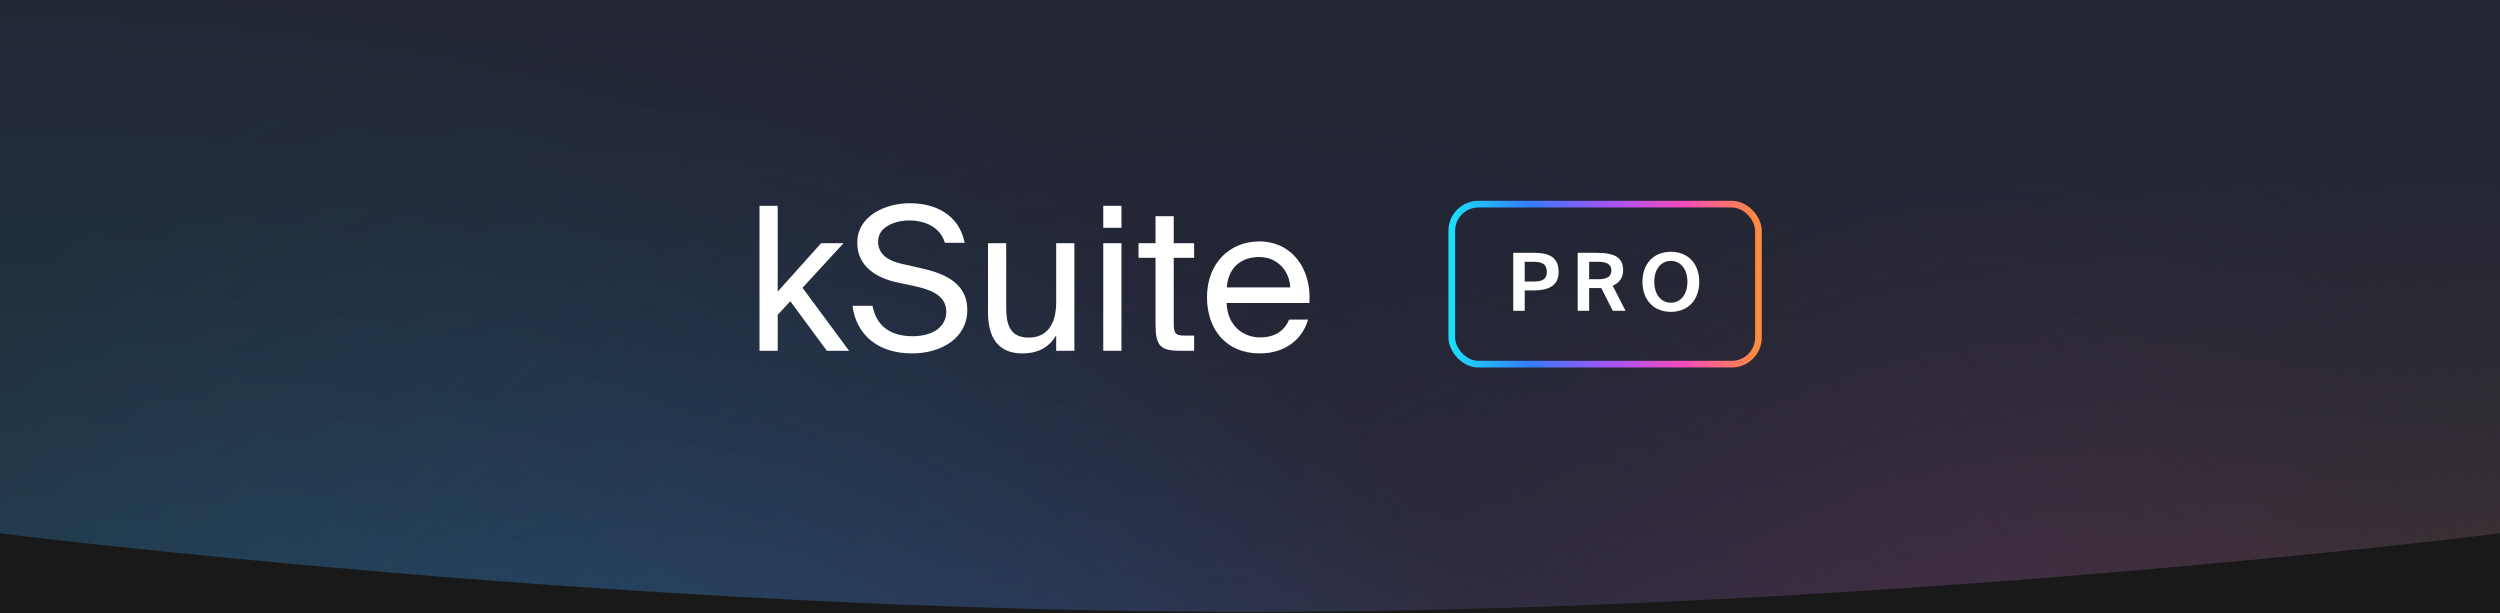 <svg width="375" height="92" viewBox="0 0 375 92" fill="none" xmlns="http://www.w3.org/2000/svg">
<rect x="0" y="0" width="375" height="92" fill="#333333" stroke="none"/>
<g clip-path="url(#clip0_11867_111427)">
<rect width="375" height="124" transform="translate(0 -4)" fill="#222633"/>
<rect width="375" height="124" transform="translate(0 -4)" fill="url(#paint0_radial_11867_111427)"/>
<rect width="375" height="124" transform="translate(0 -4)" fill="url(#paint1_radial_11867_111427)"/>
<rect width="375" height="124" transform="translate(0 -4)" fill="url(#paint2_radial_11867_111427)"/>
<rect width="375" height="124" transform="translate(0 -4)" fill="url(#paint3_radial_11867_111427)" fill-opacity="0.6"/>
<rect width="375" height="124" transform="translate(0 -4)" fill="url(#paint4_radial_11867_111427)" fill-opacity="0.5"/>
<path d="M116.656 30.872V43.742L123.166 36.482H126.526L120.376 43.172L127.366 52.622H124.036L118.546 45.182L116.656 47.222V52.622H113.926V30.872H116.656ZM136.453 30.482C140.353 30.482 143.863 32.222 144.703 36.422H141.733C140.983 33.902 138.523 33.062 136.333 33.062C134.653 33.062 131.713 33.812 131.713 36.242C131.713 38.162 133.243 39.122 135.253 39.572L137.773 40.142C141.103 40.862 145.093 42.122 145.093 46.502C145.093 50.762 141.133 53.012 136.813 53.012C131.683 53.012 128.443 50.222 127.873 45.872H130.873C131.443 48.872 133.543 50.432 136.873 50.432C140.083 50.432 141.943 48.902 141.943 46.772C141.943 44.492 139.993 43.532 137.263 42.932L134.563 42.362C131.593 41.702 128.593 40.052 128.593 36.422C128.593 32.282 132.943 30.482 136.453 30.482ZM158.428 50.312C157.498 51.842 156.028 53.012 153.358 53.012C149.608 53.012 148.198 50.492 148.198 46.802V36.482H150.928V45.992C150.928 48.482 151.348 50.642 154.318 50.642C156.898 50.642 158.428 48.812 158.428 45.362V36.482H161.158V52.622H158.428V50.312ZM168.219 30.872V34.172H165.489V30.872H168.219ZM168.219 36.482V52.622H165.489V36.482H168.219ZM173.329 32.432H176.059V36.482H179.119V38.672H176.059V48.242C176.059 49.922 176.179 50.342 177.739 50.342H179.119V52.622H177.139C174.049 52.622 173.329 51.932 173.329 48.572V38.672H170.779V36.482H173.329V32.432ZM183.989 45.452C184.109 48.932 186.569 50.612 188.969 50.612C191.369 50.612 192.689 49.532 193.379 47.942H196.199C195.449 50.732 192.899 53.012 188.969 53.012C183.869 53.012 181.049 49.352 181.049 44.582C181.049 39.482 184.469 36.212 188.879 36.212C193.799 36.212 196.769 40.352 196.409 45.452H183.989ZM184.019 43.112H193.529C193.469 40.832 191.759 38.552 188.879 38.552C186.449 38.552 184.259 39.872 184.019 43.112Z" fill="white"/>
<rect x="217.766" y="30.622" width="46" height="24" rx="4" stroke="url(#paint5_linear_11867_111427)"/>
<path d="M229.965 37.922C231.753 37.922 233.793 38.174 233.793 40.802C233.793 43.022 232.017 43.562 230.013 43.562H228.705V46.622H226.989V37.922H229.965ZM228.705 39.266V42.23H230.121C231.189 42.23 232.029 41.966 232.029 40.814C232.029 39.386 230.937 39.266 230.001 39.266H228.705ZM240.194 43.214H238.37V46.622H236.654V37.922H239.51C242.378 37.922 243.47 38.738 243.47 40.562C243.47 41.558 242.978 42.398 241.898 42.854L243.83 46.622H241.922L240.194 43.214ZM238.37 39.266V41.882H239.786C241.118 41.882 241.706 41.426 241.706 40.574C241.706 39.566 240.866 39.266 239.702 39.266H238.37ZM250.628 46.778C248.036 46.778 246.368 44.966 246.368 42.266C246.368 39.566 248.036 37.766 250.628 37.766C253.22 37.766 254.888 39.566 254.888 42.266C254.888 44.966 253.22 46.778 250.628 46.778ZM250.628 45.41C251.984 45.41 253.112 44.306 253.112 42.266C253.112 40.226 251.984 39.134 250.628 39.134C249.272 39.134 248.144 40.226 248.144 42.266C248.144 44.306 249.272 45.41 250.628 45.41Z" fill="white"/>
<path d="M0 80V120H375V80C375 80 281.25 91.785 187.5 91.785C93.75 91.785 0 80 0 80Z" fill="#191919"/>
</g>
<defs>
<radialGradient id="paint0_radial_11867_111427" cx="0" cy="0" r="1" gradientUnits="userSpaceOnUse" gradientTransform="translate(365 166.367) rotate(-90) scale(161.097 279.409)">
<stop stop-color="#FD8C3D"/>
<stop offset="1" stop-color="#222633" stop-opacity="0"/>
</radialGradient>
<radialGradient id="paint1_radial_11867_111427" cx="0" cy="0" r="1" gradientUnits="userSpaceOnUse" gradientTransform="translate(296.5 199.433) rotate(-90) scale(194.291 115.74)">
<stop stop-color="#F34BBB"/>
<stop offset="1" stop-color="#222633" stop-opacity="0"/>
</radialGradient>
<radialGradient id="paint2_radial_11867_111427" cx="0" cy="0" r="1" gradientUnits="userSpaceOnUse" gradientTransform="translate(187 258.333) rotate(-90) scale(256.267 205.08)">
<stop offset="0.014" stop-color="#A055FC"/>
<stop offset="1" stop-color="#222633" stop-opacity="0"/>
</radialGradient>
<radialGradient id="paint3_radial_11867_111427" cx="0" cy="0" r="1" gradientUnits="userSpaceOnUse" gradientTransform="translate(94.5 236.117) rotate(-90) scale(228.367 160.679)">
<stop stop-color="#337CFF"/>
<stop offset="1" stop-color="#222633" stop-opacity="0.5"/>
</radialGradient>
<radialGradient id="paint4_radial_11867_111427" cx="0" cy="0" r="1" gradientUnits="userSpaceOnUse" gradientTransform="translate(9 312.067) rotate(-90.555) scale(309.498 309.017)">
<stop stop-color="#1DDDFD"/>
<stop offset="1" stop-color="#222633" stop-opacity="0.7"/>
</radialGradient>
<linearGradient id="paint5_linear_11867_111427" x1="217.766" y1="42.622" x2="263.766" y2="42.622" gradientUnits="userSpaceOnUse">
<stop stop-color="#1DDDFD"/>
<stop offset="0.25" stop-color="#337CFF"/>
<stop offset="0.5" stop-color="#A055FC"/>
<stop offset="0.755" stop-color="#F34BBB"/>
<stop offset="1" stop-color="#FD8C3D"/>
</linearGradient>
<clipPath id="clip0_11867_111427">
<rect width="375" height="92" fill="white"/>
</clipPath>
</defs>
</svg>
